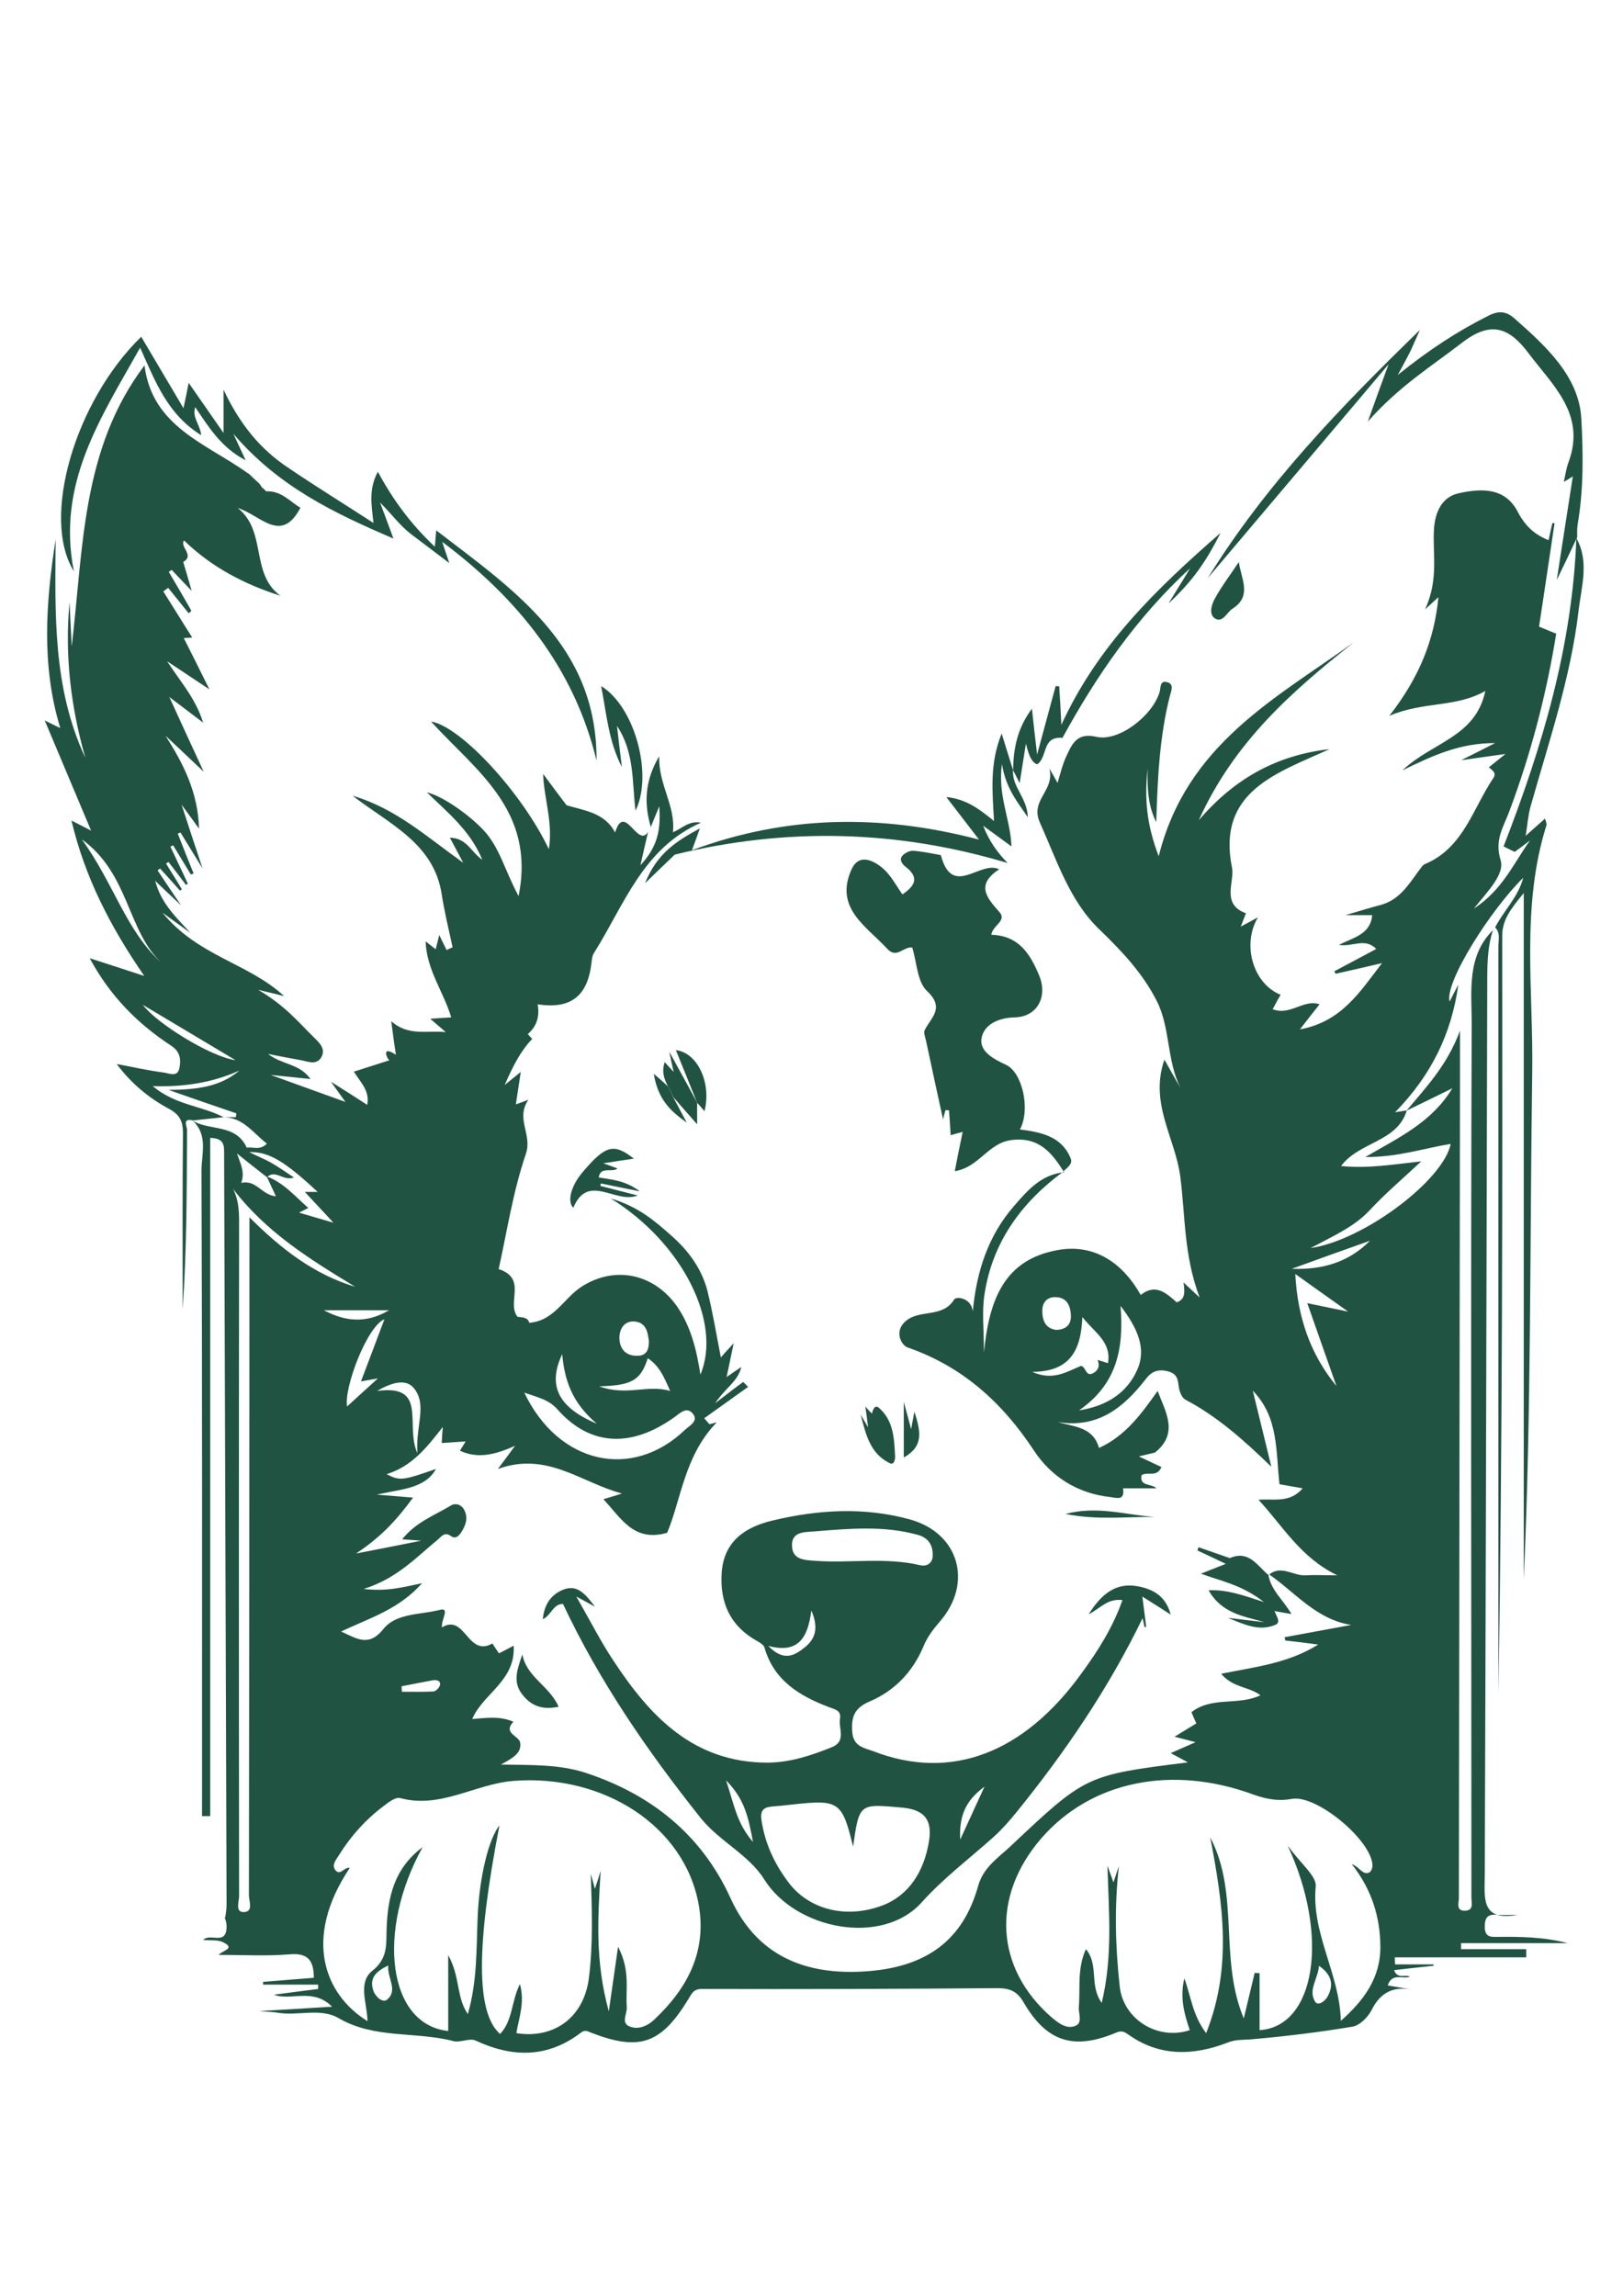 <?xml version="1.0" encoding="utf-8"?>
<!-- Generator: Adobe Illustrator 24.2.3, SVG Export Plug-In . SVG Version: 6.00 Build 0)  -->
<svg version="1.1" id="Layer_1" xmlns="http://www.w3.org/2000/svg" xmlns:xlink="http://www.w3.org/1999/xlink" x="0px" y="0px"
	 viewBox="0 0 595.3 841.9" style="enable-background:new 0 0 595.3 841.9; fill: #215342;" xml:space="preserve">
<g>
	<path d="M390.1,429.6c-15.4,11.3-26.1,25.9-29,45.1c-1,6.3-0.2,12.9-0.2,21.3c1.9-19.2,7.3-34.1,27.2-37.6
		c12.4-2.2,23.1,3.7,30.3,16.5c5.4-4.3,9.3-0.8,13.2,2.7c3.2-1.1,3-3.7,2.5-7.3c1.8,1.7,2.9,2.7,5.9,5.5
		c-5.9-15.7-5.2-30.2-7.1-44.4c-1.8-14-11.4-26.8-5.8-42.8c2.1,3.8,4,7.1,5.9,10.4c-5.1-10.1-3.7-22.1-8.7-31.9
		c-5.1-10.1-12.7-18.2-21-26.2c-11-10.5-15.7-25.5-21.9-39.3c-3.7-8.3,5.6-11.5,3.5-19.8c1.5,2.7,2.2,3.8,3,5.3
		c1.1-3.6,1.8-6.7,3.1-9.5c2.1-4.5,3.8-9.1,11.1-7.4c8.2,1.9,20.5-7.6,23.2-16.3c0.5-1.6,0-4.6,2.9-3.7c2.5,0.7,1.4,3.2,0.9,5
		c-3.8,14.9-4.5,30.2-5,46.3c-3-6-3.3-11.9-3.2-19.6c-1.1,11.2-0.4,20.3,4.1,32.1c10.2-41,42.8-57.8,71.5-78.4
		c-22.3,17.7-43.7,36.2-56.8,65.2c13.8-16.1,29.4-23.9,48-26.1c-19.2,8.8-41.5,15.4-35.8,43.6c1,4.9-4.1,13.4,5.1,16.6
		c-0.3,0.9-1,2.5-1.9,4.9c2.4-1.3,4.2-2.2,6.3-3.4c-6,10.1-1.7,24.4,8.3,28.4c-0.9,1.6-1.8,3.2-2.9,5.3c6.5,2.5,11.3-3.8,17.2-1.8
		c-2,2.5-4.1,5.2-7.2,9.2c15.2-2.8,21.9-13.6,30.1-24.3c-6.3,1.5-11.7,2.7-17,3.9c-0.2-0.3-0.3-0.6-0.5-0.9c5-2.6,9.9-5.3,15.4-8.2
		c-4.2-4.3-8.8-0.6-13.7-1.5c5.3-2.7,11.6-3.8,12.2-10.9c-2.3,0-5.3,0-9.8,0c5.2-1.5,9-2.7,12.8-3.7c7.7-2,11-8.7,15.4-14.3
		c0.4-0.5,1-0.8,1.6-1c13.6-6.1,17-20.2,24.4-31.2c1.3-1.9-0.1-2.7-1.6-4c1.5-1.2,2.8-2.3,6.1-4.9c-6.3,0.9-10.2,1.4-16.3,2.3
		c4.8-2.4,7.8-3.9,12.5-6.3c-12.8,0-22.3,4.3-34,10c11-10.4,26.8-12.1,30.4-29.1c-11,6.2-22.4,3.7-35.2,9.1
		c11.1-14.2,16.5-28,18-43.5c-1,0.9-1.9,1.7-4.9,4.5c5.2-11.4,2.6-20.7,3.3-29.9c0.5-6.2,3.1-11.4,9-12.7c8.1-1.8,17-2.3,21.7,6.8
		c2.6,5,6,8.3,11.3,10.4c0.5-2.2,0.9-4.2,1.4-6.3c0.3,0,0.5,0.1,0.8,0.1c-1.9,12.5-3.7,25-5.7,37.9c1.7,0.7,3.9,1.6,6.3,2.6
		c-3.5,21.8-9.2,43.9-17.3,65.4c-2,5.4-5.4,10.2-3.1,17.6c1.6,5.1-4.5,11.2-9.8,17.8c10.6-6.9,14.6-16.7,20.6-25
		c-1.8,1.4-3.7,2.8-5.6,4.2c-1.1-0.5-2.3-1.1-4.1-2c14.2-36.5,25.3-73.8,26.7-113.3l-0.1,0.1c5,8.7,1.9,18,0.9,26.8
		c-2.9,24.7-11,48.3-17.7,72.1c-0.8,3-1,6.1-1.7,10.4c2.8-2.5,4.7-4.2,7.1-6.3c0.3,1.1,0.7,1.9,0.5,2.5c-9.4,29.9-4.7,60.7-5.2,91
		c-0.9,61.8-0.3,123.6-3.1,185.4c0-83,0-166.1,0-251.6c-5.1,6.2-7.9,10-7.9,15.8c0.1,92.5,0.1,185.1-1.4,277.6c0-91.3,0-182.6,0-274
		c0-2.3,0.8-4.8-1.2-6.8c3.1-6.1,8.4-11,10.3-18.2c-12,11.8-28.9,38.4-27,45.4c1.4-2.8,2.3-4.5,3.2-6.2c-2.5,18-9.9,33.2-23.2,46.8
		c2.6-0.4,3.4-0.6,4.3-0.7c-3.5,11.7-17.4,11.4-24.1,20.4c9.6,1,18.5-0.5,29.4-1.7c-7.2,6.7-13.3,11.9-18.7,17.7
		c-5.6,6.1-13,9.4-21.9,14.1c19.7-2.9,48.8-25,51.4-38.2c-9.9,1.6-19.4,4.9-31.3,4.8c12.6-7.3,24.4-12.8,31.9-25.2
		c-6.3,3.1-11.6,5.7-16.8,8.2c7.1-8.5,14.9-16.6,19.6-29.3c0,9.3,0,16.3,0,23.4c-0.1,98.2-0.3,196.5-0.4,294.7
		c0,1.7-1.2,4.7,2.3,4.6c3.3-0.1,2.3-3,2.3-4.7c0-107-0.3-213.9,0.1-320.9c0-11.5-1.9-24.4,7.8-34c-2.2,6.7-2.1,13.7-2.1,20.7
		c-0.3,108.4-0.5,216.8-0.9,325.3c0,8.4-1.8,17.7,12,15.1c-2.5,0-5.1,0.2-7.6,0c-3.3-0.3-4.4,1-4.4,4.3c0,3.4,1.5,3.9,4.3,3.8
		c8.7-0.1,17.4,0,26.1,2.3c-13,0-26.1,0-39.1,0c0,0.7,0,1.4,0,2.2c8,0,15.9,0,23.9,0c0,1,0,2,0,3c-16.1,0-32.1,0-48.2,0
		c0,0.9,0,1.7,0.1,2.6c4.7,0,9.4,0,14.1,0c0,0.2,0,0.3,0,0.5c-4.7,0.5-9.5,1-14.5,1.6c1.4,3.5,4.2,1.4,5.8,2.4
		c-2.6,1-6.5-1.6-8.1,3.2c2.9,0.5,5.7,1,8.4,1.4c-6.7-1-11.2,1.4-14.3,7.6c-1.3,2.6-4.3,5.6-6.9,6.1c-12.5,2.1-25,3.6-37.6,4.7
		c-2.9,0.2-5.5,0-8.4,1.2c-12.5,4.8-25,5.2-36.5-3.1c-1.7-1.2-2.7-1.3-4.5-0.5c-15.4,6.4-25.3,3.3-33.7-11.1
		c-2.4-4.2-5.1-5.3-9.8-5.3c-36.1,0.3-72.3,0.4-108.4,0.3c-3.1,0-3.7,2-4.8,3.7c-10,16.4-17.9,19.2-35.5,12.4
		c-1.3-0.5-2.4-1.3-3.9-0.1c-12.3,9.4-25.2,9.2-38.7,2.9c-2.2-1-5.6,0.9-8.2,0.2c-13.8-3.6-28.8-0.7-42-8.4
		c-6.7-3.9-14.9-0.7-22.4-2c-1.3-0.2-2.7-0.3-6.7-0.6c10.2-0.6,17.7-1,26.7-1.6c-7.1-7.1-15-2-21.3-4.4c5.2-0.7,10.7-1.4,16.2-2.1
		c0-0.5,0-1.1,0-1.6c-6.7,0-13.5,0-20.2,0c0-0.3,0-0.7,0-1c6.2-0.5,12.5-1,18.6-1.5c0-6.4-2.2-9.2-8.9-8.6c-8.5,0.7-17,0.2-26,0.2
		c1.5-1.7,6.4-2.3,1.5-4.7c-1.9-0.9-4.5-0.5-7.2-0.8c2.7-2.6,8.3,2.1,8.6-4.5c0.1-3-1.2-3.8-0.4-3.9c-0.2,0,0.4-1.9,0.4-4.7
		c-0.3-91.9-0.6-183.9-0.9-275.8c0-2.7-0.2-5.1-5.1-5.2c0,83.1,0,165.9,0,248.7c-1,0-2,0-3,0c0-78.9,0.1-157.8-0.2-236.7
		c0-6.1,2.5-13-3.2-18.3c6.2,3.8,15.8,1,19.8,9.9c2-0.5,4.7,1.2,7.4-1.5c-5.1-3.9-8.7-9.7-16.1-9.7c1.6,0,3.1,0,4.7,0
		c0.1-0.5,0.1-0.9,0.2-1.4c-7.7-2.6-15.4-5.3-24.9-8.6c10.7-0.1,19-1.2,26-7.1c-9.8,4.4-20.2,6.1-31.8,5.7c8.3,7,18,7.2,26,11.4
		c-3.7,0.4-7.5,0.8-11.2,1.2c-4.1-1-2.2,2.2-2.2,3.4c-0.1,22-0.1,43.9-1.6,65.9c0-21.5-0.1-43.1,0.1-64.6c0-4.2-1-6.7-5-8.9
		c-7.5-4-14-9.4-19.3-16.5c6,1.1,11.5,2.4,17.1,3.1c1.9,0.2,5.2,2,5.9-1.6c0.6-3,0.4-6-3-8.2c-12.2-8-22.3-18-29.9-32.1
		c6.9,2.2,12.6,4.1,20,6.5c-12.5-18.2-21.7-36-26.7-57c2.7,1.4,4.3,2.2,7.2,3.7c-5.8-13.8-11.2-26.6-17-40.4
		c2.2,1.1,3.8,1.9,5.7,2.8c-7-23-5.3-46.1-1.7-69.2c-0.2,27.2-1.1,54.5,10.9,80.1c-5.4-18.8-7.6-37.9-5.8-57.1
		c0.2,4.7,0.5,9.8,0.8,16.3c4.3-36.3,3.6-72.5,26.7-103.1c2.8,22.7,22.9,28.7,38.1,39.7c0,0-0.2-0.3-0.2-0.3
		c1.5,1.4,2.9,2.8,4.4,4.1c0,0-0.2-0.2-0.2-0.2c0.4,0.6,0.8,1.2,1.2,1.8c0,0-0.1-0.3-0.1-0.3c0.5,0.5,1.1,1,1.6,1.6
		c0,0-0.3-0.2-0.3-0.2c5.7-0.4,9.1,4,12.7,6c-7.1,13.5-14.6,2.7-23,0.1c10.8,8.5,4.5,24.2,15.7,32.2c-13.5-4.3-25.4-10.6-35.4-20.3
		c-1.7,2.4,4,5.4-0.3,7.9c0.8,2.6,1.7,5.7,3.1,10.6c-3.2-3.4-5.3-5.5-7.3-7.7c-0.4,0.2-0.7,0.5-1.1,0.7c2.8,4.8,5.6,9.5,8.3,14.3
		c-0.3,0.3-0.6,0.6-1,0.9c-2.5-3.1-5-6.2-7.5-9.3c-0.6,0.4-1.2,0.8-1.8,1.3c3.5,5.5,6.9,11.1,10.6,16.9c-1.1,0.1-1.9,0.1-3.1,0.2
		c2.7,5.3,5.3,10.5,9.4,18.8c-6.3-4.2-9.9-6.6-15.5-10.3c5.3,8.1,10.4,13.6,13.2,22.5c-4.5-3.4-7.8-5.9-12.4-9.4
		c4.2,9.2,7.7,16.8,12.6,27.4c-6.3-6-10.2-9.6-14-13.2c6.5,10.2,11.9,20.6,12.3,34.1c-1.9-2.6-3.2-4.5-6.4-8.8
		c2.8,8.6,4.7,14.4,7.7,23.4c-3.9-6.4-6-9.8-8.1-13.2c-0.3,0.1-0.6,0.3-1,0.4c1.9,4.9,3.8,9.7,5.8,14.6c-0.3,0.1-0.6,0.3-1,0.4
		c-2.2-3.6-4.3-7.1-6.5-10.7c-0.3,0.2-0.7,0.3-1,0.5c2.1,4.5,4.3,9,6.4,13.6c-0.2,0.1-0.5,0.3-0.7,0.4c-2.1-2.8-4.2-5.6-6.4-8.4
		c-0.3,0.2-0.6,0.4-0.9,0.6c1.9,3.1,3.9,6.2,5.8,9.4c-0.2,0.2-0.4,0.3-0.7,0.5c-2.4-2.7-4.8-5.4-7.3-8.1c-0.3,0.2-0.6,0.5-0.9,0.7
		c2.2,3.3,4.4,6.6,8.6,12.8c-4.6-4.3-6.7-6.3-9.5-9c2.3,8.6,7.9,13.5,12.9,19.1c-2.6-1.9-5.2-3.8-10.2-7.4
		c13,16,31.6,18.5,44.6,30.6c-2.4-0.6-4.3-1.1-9.5-2.3c9.8,5.7,14.8,11.9,20.4,17.4c1.9,1.9,4.6,4.2,2.7,7.4c-1.8,2.9-4.8,1.5-7.4,1
		c-3.5-0.6-7-1.3-12.1-2.3c5.3,4.1,11.4,3.4,15.6,9.2c-4.7-0.5-7.9-0.8-14.6-1.5c10.5,3.8,17.6,6.4,27.4,9.9
		c-2.6-3.6-3.4-4.7-5.3-7.4c5.4,3.4,9.2,5.8,13.3,8.5c1-5.2-2.5-8.3-4.9-12.2c3.7-1.2,7.2-2.3,13.1-4.2c-0.6,0.2-3.6-5.9,2.3-2
		c-0.6-4.1-1.1-7.4-1.7-12.3c6.3,5.6,13.1,3.3,20,4c-1.8-1.5-3.2-2.8-5.7-4.9c3.2-0.2,5.4-0.4,7.7-0.5c-2.8-9.4-9-17.3-9.4-27.9
		c1.4,1.1,2.5,2,3.7,2.9c0.3-1.2,0.6-2.3,1.3-5.2c1.3,2.6,2,4.1,2.7,5.5c0.7-0.3,1.4-0.7,2.2-1c-1.4-6.5-3-13-4-19.5
		c-2.9-18.6-18.9-25.5-32.7-36.1c15.9,4.7,27,14.9,40.6,24.6c-2.2-4.1-3.3-6.2-4.9-9.2c6.2,0.1,7.8,5.3,11.9,8.1
		c-4.4-10.7-12.7-17.3-20.3-24.7c5.3,1.1,15.3,8,20.8,13.9c5.9,6.3,7.8,14.9,12.8,24.1c6.4-31.6-16-46.2-32.1-64
		c10.9,1.8,33.3,26,43.2,46.8c1.6-9.7-1.8-18.7-2.1-27.6c2.8,3.8,5.7,7.7,8.6,11.5c6.6,2,14,2.7,17.8,10c3.5-11.3,8.2,5.9,12.1-0.2
		c-0.8,3.4-1.6,6.8-2.8,12.2c6.4-6.9,7.5-13.1,6.9-21.6c-1.5,3.6-2.3,5.6-3.1,7.6c-2.5-8.6-2.3-16.9,3.1-26
		c-0.4,10.4,6.1,18.2,5,27.9c3.3-1.3,5.9-4.4,10.3-3.5c-21.4,9.4-28.2,30.3-39.2,47.7c-0.6,0.9-0.8,2.1-0.9,3.2
		c-1.3,12.6-7.5,17.6-19.8,15.7c0.8,4.4-0.3,8.1-3.7,11c0,0,0-0.1,0-0.1c0.6,0.6,1.1,1.2,1.7,1.8c-4.2,4.4-6.9,9.6-10.1,16.9
		c2.6-2.1,3.6-2.9,5.9-4.8c-0.7,4.6-1.2,8-1.8,11.9c1.5-0.5,2.5-0.9,4.6-1.7c-4.8,7,1.5,12.7-0.9,19.8c-4.8,14-7,28.9-10,42.3
		c10.6,3.5,2.8,12.2,6.9,17.5c1.2,0.2,3.9,0,4.3,2.2c9.2-0.7,12.7-9.1,19.3-13.3c12.2-7.8,26.6-4.7,35,7.4c5,7.3,7.1,15.8,8.5,24.9
		c8-19-6.5-48.3-32.9-64.6c10.4,3.1,16.3,8.4,22.2,13.6c6.3,5.5,11.2,12.2,13.3,20.4c1.9,7.7,3.2,15.6,4.9,24.3
		c1.8-2.1,3-3.3,4.7-5.2c-0.9,4.4-1.7,8.2-2.6,12.4c1.7-1.2,3.2-2.2,5.4-3.7c-1.3,5.4-5.7,7.5-9.6,13.3c4.8-3.7,7.5-5.8,10.3-7.8
		c0.6,0.6,1.2,1.2,1.8,1.8c-5.4,3.8-10.7,7.7-16.1,11.5c0.6,0.7,1.3,1.5,1.9,2.2c0.6-0.2,1.3-0.3,2.7-0.7
		c-11.9,12.2-13.1,28.5-18.2,40.5c-12.4,3.6-17-5.6-23.4-12.3c1.9-0.6,3.8-1.1,6.8-2.1c-15.2-4.1-27.4-15.5-45.5-9
		c2.6-3.4,3.9-5.2,6.3-8.5c-7.5,3.4-13.8,4.8-20.2,1.8c0.3-0.4,1-1.7,2.1-3.4c-3.2,0.2-5.7,0.4-8.8,0.6c0.1-1.9,0.2-3.3,0.4-5.9
		c-5.9,7.6-11.4,14.5-20.6,17.3c4.8,2.5,5.8,2.4,18.1-1.9c-2,3.7-5.3,5.4-8.5,6.5c-3.2,1.1-6.6,1.5-13.2,2.9
		c6.2,0.5,9.3,0.8,13.3,1.1c-5.6,7.6-11.1,14-20.9,20.5c8.9-1.7,14.9-2.9,23.9-4.7c-4.2-0.3-5.3-0.4-7-0.5c5-6.3,11.9-8.8,17.9-12.4
		c1.6-1,3.9-0.4,4.9,1.7c1.4,2.7,0.6,5.3-0.8,7.6c-0.9,1.5-2.2,3.3-4.1,1.9c-2.4-1.7-3.5,0.2-4.8,1.3c-7.9,6.4-14.8,14.2-27.2,18.1
		c8.5,1,14.2-0.6,21.4-2.1c-8.5,9.6-19.3,12.8-29.7,17.7c5.9,2.7,10.2,5.8,15.6-1c4.7-5.8,13.6-5.1,20.5-6.9
		c4.1-1.1,0.5,3.6,0.9,6.4c8.5-5.2,9.4,11.1,18.5,5.9c0.7,1.1,1.5,2.3,2.4,3.6c1.7-0.8,3.3-1.7,5.4-2.8
		c0.8,12.9-11.3,17.6-15.2,26.9c4.6-0.3,9.8-1.3,15.1,1c-4,4.3,2.1,5.1,2.5,7.7c0.5,3.9-2.7,5.6-7.1,8c11.4,0.2,21.4-0.1,31,3
		c24.1,7.9,42.6,22.7,53.2,45.9c8.6,19,24.5,28.4,48.7,27c23-1.3,36.6-11.3,42.2-31.5c1.9-6.7,7.3-10.2,11.8-14.4
		c27.7-26.1,27.7-26.1,65.1-30.8c-2-1.1-3.7-2-6.3-3.4c3.4-1.5,5.7-2.5,9.1-4c-3-0.8-4.9-1.3-7.7-2c2.9-1.8,5.2-3.2,8-4.9
		c-0.6-1.3-1.2-2.6-1.8-4.1c7.5-5.9,17.1-2.3,25.3-6.2c-4.1-3.2-10.1-2.7-14.4-7.9c12.5-2.5,24.5-3.8,35.6-10.7
		c-4.5-0.6-8.3-1.1-12.1-1.5c-0.1-0.4-0.1-0.8-0.2-1.2c8.1-1.5,16.3-3,24.4-4.5c-12.8-2-20.5-11.9-30.2-18.6l0.1,0.1
		c4.5-3.6,8.9,0.6,13.4,0.3c3.3-0.2,6.5,0,11.6,0c-13.5-6.5-19.9-18-28.9-27.7c5.4-0.5,11.4,1.4,16.2-4.2c-3.4-0.6-6.1-1.1-8.5-1.5
		c-1.4-11.9-0.2-24.5-9.8-34.3c2.1,8.7,4.3,17.4,6.8,27.9c-10.5-10.2-20.1-18.6-31.5-24.6c-1.3-0.7-2.1-2.8-2.4-4.4
		c-0.4-2.7-0.3-5-4-6c-3.8-1-6.2,0.2-8.2,2.9c-8.1,10.4-17.5,18.1-32.2,15.7c6,1.8,12.9,1.7,15.1,9.5c10-4.6,15.7-12.8,21.5-20.9
		c2.9,7.7,7.9,15.5-1,22.6c-1.6,0.4-3.1,0.7-5.9,1.4c3.5,1.6,5.9,2.8,8.3,3.9c-1.7,4-5.2,1.5-7.3,3c-0.8,4.2,3.4,2.9,5.5,4.8
		c-4.4,0-8.4,0-12.3,0c0.8,4.8-2.6,3.4-4.7,3.2c-12-1.3-21.7-7.5-28-17.1c-11.6-17.6-26.2-30.8-46.4-37.8c-2.2-0.8-5.1-6-0.4-9.8
		c5.2-4.2,13.4-0.9,17.6-7.8c0.7-1.1,6.2-0.7,6.8,4.4c1.4-14.8,5.7-27.8,15.1-38.6c4.9-5.7,10-11.6,18.4-12.4L390.1,429.6z
		 M97.8,431.4c6.2,2.3,10.3,7.2,15.3,11.6c-1.3,0.6-2,1-3.4,1.7c4.1,1.2,7.5,2.2,12.6,3.7c-4.2-4.6-7.2-7.7-10.5-11.3
		c1.9,0,3.1,0,4.7,0c-12.2-11.4-18-14.8-25.1-14.6c3,1.5,5.8,2.6,8.4,4.1c2.6,1.5,5.1,3.3,8,5.2c-3.9,1.5-6.7-3.1-9.9-0.1
		c-3.7-2.9-7.4-5.8-11-8.7c1.3,3.8,3,6.7,1.6,10.8c5.5-1.3,7.5,4.5,12.7,4.9C99.9,435.8,98.8,433.6,97.8,431.4z M164.4,744.8
		c0-8.5,0-16.8,0-27.8c4.5,8.1,2.9,15.4,7.2,21.6c3.5-12.2,3.1-23.9,3.6-35.6c0.6-14.5,4-28.6,8-33.6c-8.6,44.3-8.6,68.7,0.2,76.5
		c4.7-4.8,4.1-11.9,7.3-18.3c1.9,6.8-0.4,12.4-1.3,18c14.1,2.2,24.8-6,26.6-20.2c1.6-12.7,1.1-25.4,0.7-38.2
		c0.5,1.7,0.9,3.3,1.5,5.5c0.7-2.1,1.2-3.6,2.1-6.6c-1,17.3-2.1,32.9,3,51.5c1.3-9.2,2.2-15.1,3.4-23.7c4.6,8.9,2.7,15.7,3.2,22.1
		c0.2,2.4-2.1,5.6,0.7,7c3.1,1.5,6.6,0.2,9.2-2.2c12.2-11.4,19.5-24.9,16.5-42.2c-5.1-28.9-34.9-48.1-68-45.5
		c-14,1.1-26.7,10.3-41.5,6.3c-1.7-0.5-4.4,1.6-6.2,3c-6.5,4.9-11.9,10.9-16.2,17.8c-1,1.7-2.9,3.6-1.4,5.6c1.8,2.3,3.3-1.3,5.3-0.8
		c-17.4,26-9.1,46.6,6.5,56.2c-0.1-6.4-3.7-14.2,1.8-18.5c5.8-4.6,5-9.8,5.2-15.3c0.4-11.5,2.7-22.2,13.2-30
		C137.9,708.3,142.3,742.5,164.4,744.8z M404.1,734.5c4.1-17.1,2.6-33.2,2.1-50.3c0.9,2.5,1.5,4.1,2.2,6.1c0.8-2.4,1.4-4.2,2-6
		c-1.7,14.9-1.3,29.6,0.3,44.2c1.3,12,13.9,19.9,25.7,16c-2-5.9-3.7-11.8-2-19c2.5,6.8,3,13.5,8,20.1c9.7-24.4,6.1-47.7,1.5-71.8
		c10.9,20.8,3.1,44.4,12.3,66.4c1.6-6.6,2.8-11.7,4-16.7c0.6,0,1.2,0.1,1.8,0.1c0,7,0,13.9,0,20.9c20.4-1.3,25.8-34.4,10.3-67.7
		c4.9,6.8,10.6,11.2,10.3,14.9c-1.7,17.3,8.8,32.1,9.2,49.4c8.2-7.3,14.6-15.5,14.5-27.3c-0.1-10.8-3.1-20.8-10.5-30.2
		c3.1,1.2,3.9,4.1,6.4,3.1c0.7-0.3,1.3-1.8,1.2-2.8c-0.5-9.2-20.6-25.9-29.6-24.2c-5,0.9-9.2,0.1-13.8-1.5
		c-30.2-11.2-59.9-5-78.1,16c-18.4,21.3-16.9,47.5,3.7,65.5c2.6,2.2,5.6,4.6,8.9,3.2c2.7-1.1,1-4.6,1.2-6.9
		c0.6-6.8-0.7-13.9,2.6-21.2C403.2,720.7,399.4,728,404.1,734.5z M85.5,436c2.4,4.8,2.2,9.6,2.2,14.5c-0.1,81.6-0.1,163.2,0,244.8
		c0,2-1.5,5.9,1.6,5.9c3.8,0,2-4,2-6.1c0.1-80.7,0.2-161.3,0.2-242c0-1.8,0-3.6,0-6.7c11.8,11.8,23.8,21,38.8,25.5
		C113.8,461.9,97.5,451.8,85.5,436z M192.3,510.7c12.6,26.3,39.5,32.2,58.9,13.7c1.7-1.6,5.2-3.3,2.9-6c-2.3-2.8-4.8,0-7,1.5
		c-15.7,11.1-30.6,10.4-42.5-2.9C201.3,513.2,197.3,512.5,192.3,510.7z M411,478.9c1.3,16-1.5,28.8-15.2,38.3
		c10.5-1.6,17.7-6.7,21.3-14.8C420.6,494.6,417.3,487.1,411,478.9z M397,483c-0.5,12.5-4.7,20-18.4,20.1c7.7,3.4,12.7-0.1,17.9-2.2
		c1.9,0.4,1.7,4.1,4.4,2.7c1.9-1,2.6-2.6,1.7-4.9c1.3,0.4,2.4,0.8,3.8,1.2C407.7,492.1,401.7,488.9,397,483z M475.1,467.2
		c0.8,15.6,5.4,29.3,15.1,41.1c-3.5-10-7.1-20-10.7-30.4c4.4,0.9,8.7,1.8,15,3.1C486.9,475.6,481.1,471.5,475.1,467.2z M141,483.8
		c-6.4,2.6-14.9,25.2-13.7,32c3.6-3.3,7.2-6.6,11.3-10.3c-2.3,0.4-4.1,0.7-6.2,1.1C135.2,499.2,137.9,492.1,141,483.8z M59.1,353
		c-12.6-12.1-11.7-32.6-29.1-45.2C41.7,323.9,46.1,341.1,59.1,353z M219.8,508.4c10.1,3.7,17.6-0.8,26,1.7c-2.4-5.6-4.2-9.4-8.2-12
		C235,506.1,231.9,508.1,219.8,508.4z M238,491.7c-0.4-2.8-0.8-6.9-5.6-7.1c-3.5-0.1-5.3,2.9-5.2,6.2c0.1,3.7,2.1,6.3,6.2,6.4
		C236.5,497.3,238.1,495.8,238,491.7z M387.4,487.7c3.5-0.1,5.4-1.8,5.4-5c-0.1-3.5-1.2-6.8-5.4-7c-3.3-0.2-5.1,1.9-5.1,5
		C382.3,484.1,383.4,487.2,387.4,487.7z M138.3,510.1c18.9-2.6,10.1,12.6,14.8,22.8c-0.7-10,3.6-17.4-1.1-23.6
		C148.9,505.2,143.3,507.2,138.3,510.1z M502.5,455c-9.6,3.4-19.1,6.8-28.7,10.3C484.7,465.7,494.5,463.1,502.5,455z M218.9,522.1
		c-9.2-7.8-11.8-16-12.7-25.5C200.9,507.9,204.4,516,218.9,522.1z M86.4,388.8c-11.1-6.6-22.2-13.3-34-20.3
		C57,374.9,77,387.5,86.4,388.8z M142.4,720.8c-4.9,2.3-7,4.9-5.4,9.4c0.9,2.3,3.5,4.4,5,3.1C146.1,729.8,142,725.5,142.4,720.8z
		 M483.8,720.9c-0.4,4.9-4.1,8.9-1.4,13.2c1.1,1.7,3.8-0.3,4.7-2.2C489.2,727.8,488.5,724.2,483.8,720.9z M142.7,480.5
		c-9,0-16.5,0-23.9,0C126.4,484.5,134,485.6,142.7,480.5z M147.3,618.4c0,0.7,0.1,1.3,0.1,2c3.9,0,7.7,0.1,11.6-0.1
		c0.9-0.1,2.2-1.4,2.4-2.4c0.2-1.8-1.5-1.9-2.7-1.7C154.8,616.9,151,617.7,147.3,618.4z"/>
	<path d="M411.7,586.8c-5.5-0.7-7.9,2.9-12.4,5.2c4.7-7.5,10-11.7,17.9-10.3c5.4,1,10.3,3.3,12.2,10.4c-3.7-2.4-6.6-4.2-10.4-6.6
		c0.6,4.5,1,7.8,1.4,11.1c-0.2,0-0.4,0.1-0.6,0.1c-0.2-1-0.4-2-0.7-3.3c-12.5,25.8-28.4,49.1-46.2,71.1c-2.6,3.2-5.3,6.3-8.4,9.1
		c-8.8,7.9-18.2,14.9-26.4,24c-14.5,16.2-46.2,10.1-57.8-8.4c-5.7-9.1-16.4-13.9-23.3-22.5c-19.5-24.5-37.1-50-50.5-78.5
		c-3.7,0-4.2,4.1-7.4,5.6c0.5-5.4,3-9,7.4-10.8c5.2-2.1,8.2,1.5,11.7,6.2c-2.2-1.2-3.4-1.9-6.8-3.7c5.2,9.1,9,16.6,13.6,23.5
		c13.4,20.4,29.3,37.3,56.3,37.4c8.4,0,16.2-2.6,23.9-5.7c5.3-2.2,2.3-6.8,2.9-10.4c0.5-2.9-1.6-3.4-3.9-4.2
		c-10.8-4.1-20.3-9.7-23.8-21.9c-0.3-1-1.6-1.8-2.7-2.4c-9.9-5.5-13.7-14.1-13-25c0.8-11.6,8.6-16.8,18.7-19.2
		c16.7-4,33.6-5,50.3-0.4c18.2,5,23.3,23.5,10.9,37.6c-2.4,2.8-4.5,5.6-5.9,9c-3.9,9.3-10.6,16.3-19.8,20.2
		c-5.6,2.4-6.7,5.7-6.3,11.2c0.4,5.3,4.4,5.8,7.7,7c28.4,11,55.2,0.9,76.5-28.7C402.7,605.4,408.1,597,411.7,586.8z M312.9,677.2
		c-4-16.5-5.2-17.3-21.8-15.5c-2.7,0.3-5.3,0.6-8,0.8c-3.2,0.3-4.3,1.6-3.8,5c1.3,8.7,4.9,16.3,10.2,23.2
		c7.2,9.3,20.5,13.2,34.1,8.1c10-3.8,15.3-12.7,17.1-23.3c1.3-7.6-1.1-11.8-9.7-12.6C315.2,661.5,315.2,661.1,312.9,677.2z
		 M342.1,570c0-3.9-2.1-6.3-5.7-7.2c-12.4-3.4-25.1-2.2-37.7-1.2c-3.7,0.3-8.5,0-8.2,5.5c0.3,5.1,4.9,5,8.7,5.3
		c12.8,0.9,25.6-1.4,38.3,1.6C340,574.6,342.3,573.2,342.1,570z M266.3,652.9c2.9,8.5,3.8,15.6,9.9,22.6
		C274.5,666.6,273.2,659.8,266.3,652.9z M281.8,603.6c5.7,5.9,9.7,3.5,13.4,0.5c3.6-2.9,5.3-6.7,2.4-13.5
		C296.3,600.7,292.8,606.5,281.8,603.6z M361.1,655.2c-5.6,4.2-9.5,9.2-8.9,19.4C356,666.3,358.6,660.7,361.1,655.2z"/>
	<path d="M390.2,429.7c-4.5-7.1-9.2-12.9-19.3-11.6c-8.5,1.1-11.8,10-20.7,11.4c0.9-4.7,1.8-9.2,2.9-14.4c-1.9,0.5-3.1,0.8-4.4,1.2
		c-0.2-3-0.4-6.1-0.6-9.1c-0.4,0-0.8-0.1-1.3-0.1c-0.4,1.4-0.8,2.8-0.9,3.4c-2-9.2-4.2-19.1-6.3-29.1c-0.3-1.2-0.9-2.7-0.4-3.7
		c2.3-4.6,7.5-8,0.8-14.3c-3.6-3.4-3.7-10.5-5.4-15.9c-3.3-0.5-5.7,4.3-9.2,0.4c-7.7-8.3-19.4-14.9-13.1-29c2.7-6.1,8-3.4,11.5-0.5
		c2.9,2.5,4.8,6.2,7.2,9.6c4.2-2.9,6.6-5.9,1.2-10.1c-1.3-1-2.5-2.6-1.2-4.1c0.9-1,2.7-1.9,4-1.8c3.7,0.3,7.4,1.1,10.1,1.6
		c4.2,16,14.4,1.7,21.4,5.2c-8.8,5.7-4.5,10.5,0.1,15.7c2.8,3.2-2.5,4.8-3,8.3c9.9,0.3,14.1,6.7,17.5,14.8
		c3.3,7.7-0.5,15.3-8.9,15.5c-5.8,0.1-11.3,2.5-12.2,7.7c-0.8,4.9,4.7,7.7,9,9.7c5.9,2.7,9.1,16.2,5.1,23.7
		c7.8,1,15.3,2.5,18.6,10.6c0.9,2.1-1.3,3.4-2.6,4.7C390.1,429.6,390.2,429.7,390.2,429.7z"/>
	<path d="M138.6,173c5.7,10.6,12.3,19.4,20.9,27.5c0.2-2.6,0.4-4.7,0.5-6c28.4,21.8,59.1,42.3,58.8,84.4
		c-8.3-34.1-28.9-59.4-56.6-80.2c0.7,2.1,1.3,4,2.6,7.8c-5.5-4.2-9.8-7.4-14-10.6c-4.3-3.3-7.4-7.7-11.4-11.6
		c1.6,4.2,3.1,8.3,4.9,13.2c-21.4-9.2-41.9-18.8-58.7-38.4c2,4.3,3,6.5,4.5,9.7c-9-4.7-13.5-12.1-18.5-19.5
		c-1.2,3.9,1.7,6.1,2.2,10.3C61.4,151.9,57,140,51.4,127.5c-14.4,25.7-30.7,49.8-24.3,82c-12.2-19.6,0.5-62.5,24.7-86
		c5,8.4,9.9,16.8,15.5,26.2c0.8-3.7,1.3-6.2,1.9-9.3c4.3,6.2,8.2,11.8,12.8,18.4c0-5.4,0-9.5,0-15.9c6.1,13,13.7,22,23.8,28.7
		c9.9,6.7,20.1,13,31.2,20.2C136.2,184.9,135.2,179.3,138.6,173z"/>
	<path d="M578.5,197c-2.2,4.7-4.5,9.5-7.5,15.7c2.1-13.5,3.9-25.3,5.9-38c-1.6,1-2.2,1.4-3.3,2c0.6-2.7,0.9-5.1,1.8-7.4
		c6.3-17.4-5.8-27.9-14.7-39.7c-7.2-9.6-13.9-12.1-24.6-3.8c-11,8.5-22.9,15.8-34.4,28.8c2.9-8.1,4.8-13.4,7.6-21
		c-23.2,27.4-44.7,52.9-66.3,78.4c21.2-34.3,48.9-62.9,77.8-91c-1.1,2.4-2.1,4.8-3.2,7.2c-1.2,2.5-2.6,5-4.9,9.3
		c11.4-9.2,22-16.1,33.4-21.8c3.6-1.8,6.4-1.6,9.4,1.1c11.5,10.1,23.6,21.2,24.5,36.6c0.7,12.6,0.9,25.8-1.3,38.7
		c-0.3,1.7-0.2,3.4-0.2,5.1C578.4,197.1,578.5,197,578.5,197z"/>
	<path d="M371.6,282.3c-0.6,6.2,5.2,10.2,5.4,17.4c-4-5.9-8-10.5-9.5-19.5c-1.6,11.7,3.1,20,3.5,30.2c-3.8-2.8-6.6-4.8-10.4-7.6
		c2.4,6.1,5.5,10.1,9,13.7c-40.3-12.1-80.9-13.2-122.1-3.1c-3,2.9-6.1,5.8-10.9,10.5c4.3-10.8,11.2-15.3,20.1-20.1
		c-1.2,3.5-2,5.5-2.9,8c34.4-12.8,69-13.4,105.3-3.9c-4.3-5.6-7.9-10.3-12-15.6c7.2,0.7,12,4.3,17.5,8.8c-0.6-10.8-1.7-21,2.8-32.1
		c1.7,5.4,2.9,9.5,4.2,13.5L371.6,282.3z"/>
	<path d="M371.6,282.4c0.1-7.8,1.5-15.3,6.9-22.5c0.6,5.8,1.2,10.8,1.9,16.8c2.5-9.1,4.6-17.1,6.8-25.1c0.4,0,0.9,0.1,1.3,0.1
		c0.3,4.2,0.5,8.3,0.8,14.1c13.4-29.2,34.6-49.6,58.4-70.4c-5,9.9-9.9,17.4-19.1,25.9c3.8-6.2,5.9-9.5,7.9-12.9
		c-19.6,18-34.4,39.5-46.8,62.2c-7.7-0.7-5.3,7.1-9.3,9.7c-1.8-0.7-2.9-2.6-4.1-7.6c-1,6.3-1.6,9.9-2.3,14.5
		c-1.1-2.2-1.8-3.6-2.5-4.9C371.6,282.3,371.6,282.4,371.6,282.4z"/>
	<path d="M465.2,577.3c0.8,5.7,5.4,9.3,8.5,14.6c-2.5-0.4-4.1-0.7-6.2-1.1c0.7,2,2.5,4.2,0.2,5.1c-6,2.5-11.6-0.3-17.3-2.6
		c4.5,0.5,8.9,1.1,13.4,1.6c-7.5-2.2-15.6-3.1-20.5-11.7c6.8-0.3,12.2,1.7,20.3,4.3c-8.4-6.5-16-7.7-23.1-10.4
		c2.8-1.1,5.6-2.2,9.1-3.6c-3.8-1.8-7.1-3.4-10.4-4.9c0.1-0.4,0.3-0.8,0.4-1.2c3.8,1.3,7.7,2.7,11.5,4c6.8-3,9.9,2.5,13.9,6
		C465.3,577.4,465.2,577.3,465.2,577.3z"/>
	<path d="M233.1,297.3c-1.3-10.6-0.3-21.3-6.8-31.1c0.6,5.4,1.2,10,1.8,15.1c-4.9-9.5-5.6-19.4-7.6-29.7
		C232.9,259.2,239.6,284.2,233.1,297.3z"/>
	<path d="M219.6,431.8c4.7,0.8,9.6,1,15.1,5.1c-5.8-1.2-10.1-2-14.3-2.9c-0.1,0.3-0.1,0.6-0.2,0.9c4.3,1.1,8.5,2.2,13.7,3.5
		c-8.1,3.3-18.2-8.5-23.6,4.5c-2.3-2.1-1.1-7.9,3.7-13.4c8.2-9.6,11.2-10.3,18.5-4.6c-3.5,0.5-6.7,1-11.2,1.7
		c2.3,0.8,3.5,1.3,5.2,1.9C224.4,430.2,220.3,427.5,219.6,431.8z"/>
	<path d="M315.7,518.8c0.7,1.1,1.3,2.3,2.7,4.6c-0.4-3.2-0.6-5-1-7.6c1,1.2,1.6,1.8,2.4,2.6c0.4-1.5,1.1-3.4,2.6-2.1
		c5.3,4.6,5.6,11.2,5.9,17.6c0.1,1.4-0.4,3.6-2.1,2.6C319.1,533,317.5,525.8,315.7,518.8z"/>
	<path d="M204.9,625.9c-6.5,1.4-10.6-0.7-13.7-5c-3.2-4.5-1.3-9.2,0.4-14.2C193.1,615,201.5,618.2,204.9,625.9z"/>
	<path d="M454.4,206.1c0.8,6.2,5,12.4-2.3,17.1c-2.1,1.3-3.5,5.2-6.3,3.7c-2.6-1.5-1.4-5.2-0.2-7.4
		C448.2,214.8,451.4,210.6,454.4,206.1z"/>
	<path d="M245,398.4c-1.4-2.7-2.4-5.4-1.2-8.9c1,1.1,1.8,2,3.3,3.6c-0.6-2.6-1-4.4-1.6-7.4c3.8,7,7.1,12.9,10.3,18.8l-0.1-0.1
		c0,2.3,0,4.7,0,7.9c-3.2-3.6-5.9-6.7-8.6-9.8C246.4,401.1,245.7,399.7,245,398.4z"/>
	<path d="M255.7,404.4c-2.5-6.3-5.1-12.6-7.8-19.3c8.1,1,13.1,12.2,10.5,22.4c-1-1.2-1.9-2.2-2.8-3.2
		C255.6,404.3,255.7,404.4,255.7,404.4z"/>
	<path d="M331.5,534.5c0-6.4,0-12,0-20.4c1.3,4.8,1.9,7,2.7,10c0.4-2.1,0.6-3.4,1.2-6.4C337.7,525,338.9,530.3,331.5,534.5z"/>
	<path d="M390.8,555.2c11.8-3.1,22.2,0.4,32.7,1.1C412.9,556.2,402.3,557.5,390.8,555.2z"/>
	<path d="M245,398.4c0.7,1.4,1.4,2.7,2,4.1c1.6,3.1,3.3,6.1,4.9,9.2c-5.4-3.9-10.5-8-12.1-17.9C243.1,396.6,244,397.5,245,398.4z"/>
	<path d="M90.6,173.3c0,0,0.2,0.3,0.2,0.3C90.8,173.6,90.6,173.3,90.6,173.3z"/>
	<path d="M97.3,180.2c0,0,0.3,0.2,0.3,0.2C97.6,180.3,97.3,180.2,97.3,180.2z"/>
	<path d="M95.9,178.8c0,0,0.1,0.3,0.1,0.3C96.1,179.1,95.9,178.8,95.9,178.8z"/>
	<path d="M94.9,177.2c0,0,0.2,0.2,0.2,0.2C95.1,177.4,94.9,177.2,94.9,177.2z"/>
	<path d="M194.9,380.5c-0.5-0.5-1-1.1-1.4-1.6c0,0,0,0.1,0,0.1C193.9,379.5,194.4,380,194.9,380.5z"/>
</g>
</svg>
